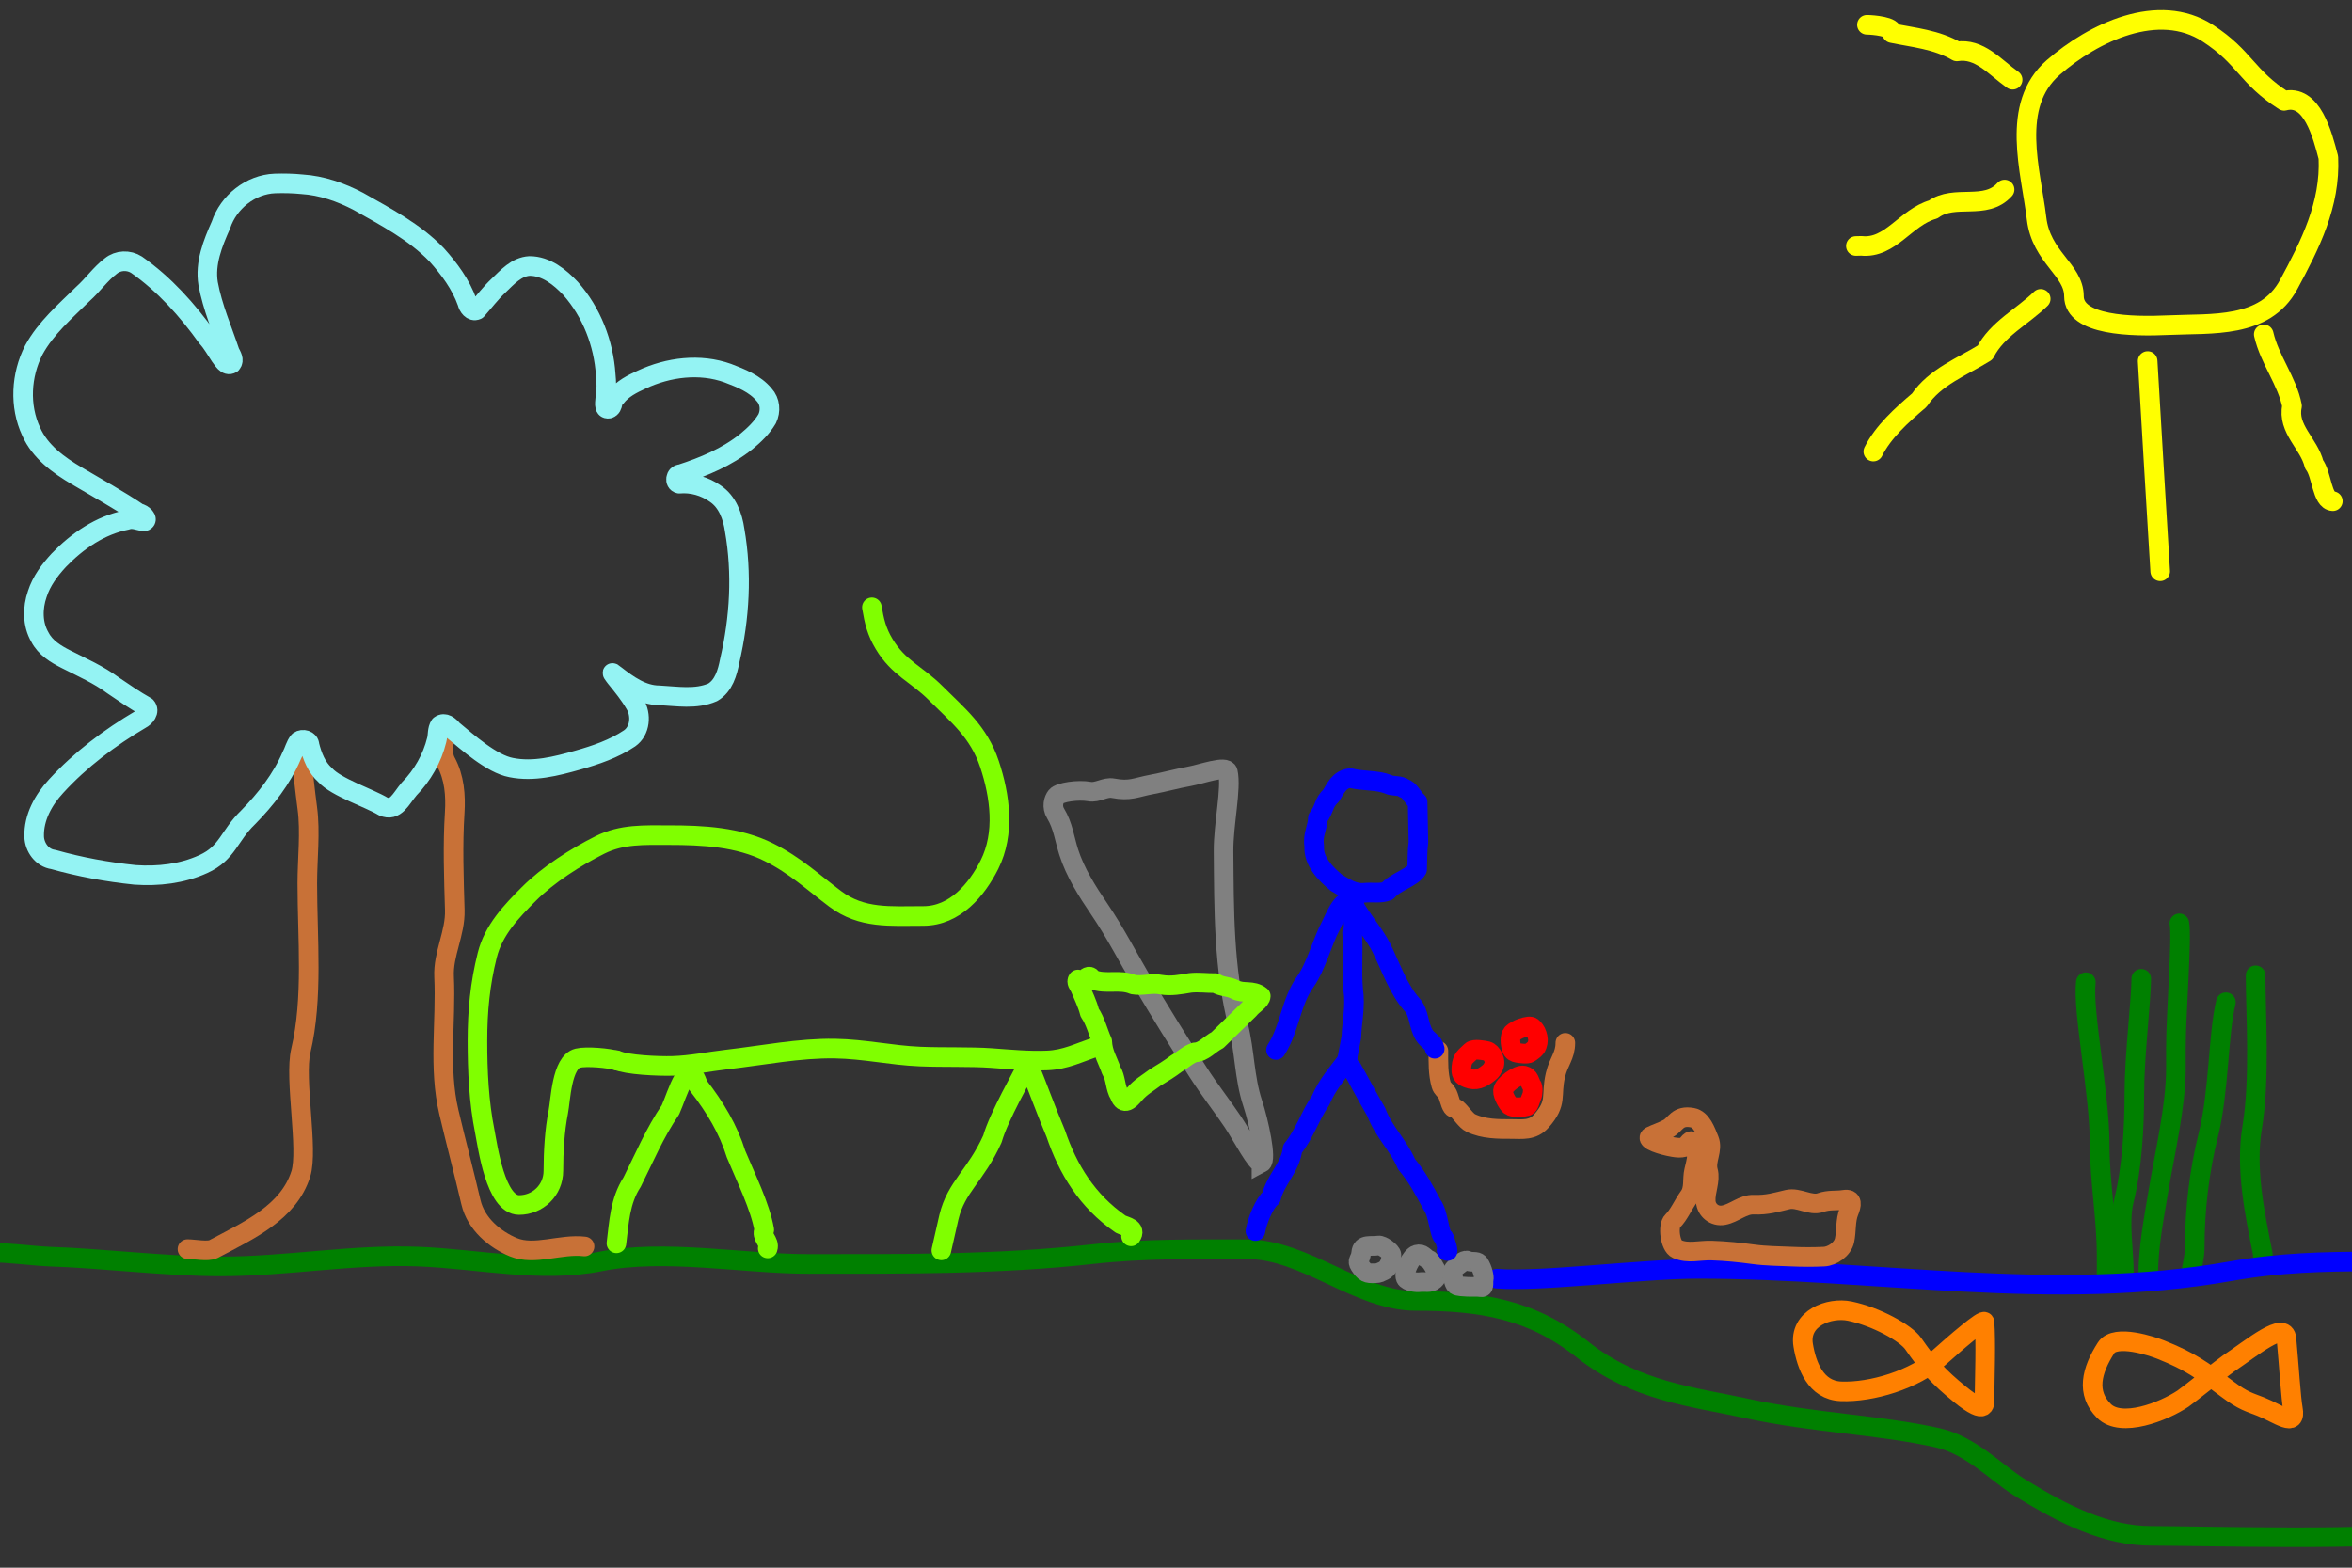 <?xml version="1.0" encoding="UTF-8" standalone="no"?>
<!-- Created with Inkscape (http://www.inkscape.org/) -->
<svg
   xmlns:dc="http://purl.org/dc/elements/1.1/"
   xmlns:cc="http://creativecommons.org/ns#"
   xmlns:rdf="http://www.w3.org/1999/02/22-rdf-syntax-ns#"
   xmlns:svg="http://www.w3.org/2000/svg"
   xmlns="http://www.w3.org/2000/svg"
   xmlns:sodipodi="http://sodipodi.sourceforge.net/DTD/sodipodi-0.dtd"
   xmlns:inkscape="http://www.inkscape.org/namespaces/inkscape"
   width="480"
   height="320"
   id="svg2"
   version="1.1"
   inkscape:version="0.46"
   sodipodi:docname="itnas060.svg"
   inkscape:export-xdpi="90"
   inkscape:export-ydpi="90"
   sodipodi:version="0.32"
   inkscape:output_extension="org.inkscape.output.svg.inkscape"
   inkscape:export-filename="itnas060.png">
  <rect width="100%" height="100%" fill="#333333" stroke="none"/>
  <defs
     id="defs4">
    <inkscape:perspective
       sodipodi:type="inkscape:persp3d"
       inkscape:vp_x="0 : 160 : 1"
       inkscape:vp_y="0 : 1000 : 0"
       inkscape:vp_z="480 : 160 : 1"
       inkscape:persp3d-origin="240 : 106.66667 : 1"
       id="perspective4059" />
  </defs>
  <sodipodi:namedview
     id="base"
     pagecolor="#ffffff"
     bordercolor="#666666"
     borderopacity="1.0"
     inkscape:pageopacity="1"
     inkscape:pageshadow="2"
     inkscape:zoom="1"
     inkscape:cx="438.78967"
     inkscape:cy="249.26995"
     inkscape:document-units="px"
     inkscape:current-layer="layer1"
     showgrid="false"
     inkscape:snap-nodes="true"
     inkscape:snap-global="false"
     inkscape:snap-grids="true"
     showguides="true"
     inkscape:window-width="1674"
     inkscape:window-height="999"
     inkscape:window-x="1680"
     inkscape:window-y="25"
     inkscape:window-maximized="1">
    <inkscape:grid
       empspacing="5"
       visible="true"
       enabled="true"
       snapvisiblegridlinesonly="true"
       type="xygrid"
       id="grid2816" />
  </sodipodi:namedview>
  <g
     inkscape:label="Layer 1"
     inkscape:groupmode="layer"
     id="layer1"
     transform="translate(0,0)">
    <path
       style="fill:none;fill-rule:nonzero;stroke:#008000;stroke-width:4;stroke-linecap:round;stroke-linejoin:round;stroke-opacity:1;opacity:1;color:#000000;fill-opacity:1;marker:none;marker-start:none;marker-mid:none;marker-end:none;stroke-miterlimit:4;stroke-dasharray:none;stroke-dashoffset:0;visibility:visible;display:inline;overflow:visible;enable-background:accumulate"
       d="M 425.678,200.499 C 424.989,206.501 428.507,223.186 428.507,233.733 C 428.507,241.151 429.921,248.697 429.921,256.36 C 429.921,258.246 429.921,260.132 429.921,262.017"
       id="path3654" />
    <path
       style="fill:none;fill-rule:nonzero;stroke:#008000;stroke-width:4;stroke-linecap:round;stroke-linejoin:round;stroke-opacity:1;opacity:1;color:#000000;fill-opacity:1;marker:none;marker-start:none;marker-mid:none;marker-end:none;stroke-miterlimit:4;stroke-dasharray:none;stroke-dashoffset:0;visibility:visible;display:inline;overflow:visible;enable-background:accumulate"
       d="M 436.992,199.792 C 436.992,203.878 435.578,215.68 435.578,223.126 C 435.578,230.191 435.12,238.392 433.456,245.047 C 432.381,249.347 433.456,255.443 433.456,259.896"
       id="path3656" />
    <path
       style="fill:none;fill-rule:nonzero;stroke:#008000;stroke-width:4;stroke-linecap:round;stroke-linejoin:round;stroke-opacity:1;opacity:1;color:#000000;fill-opacity:1;marker:none;marker-start:none;marker-mid:none;marker-end:none;stroke-miterlimit:4;stroke-dasharray:none;stroke-dashoffset:0;visibility:visible;display:inline;overflow:visible;enable-background:accumulate"
       d="M 454.263,204.585 C 452.711,210.794 452.852,222.957 450.727,231.455 C 448.809,239.127 447.899,246.931 447.899,254.789 C 447.899,256.456 447.427,258.089 447.192,259.739"
       id="path3658" />
    <path
       style="fill:none;fill-rule:nonzero;stroke:#008000;stroke-width:4;stroke-linecap:round;stroke-linejoin:round;stroke-opacity:1;opacity:1;color:#000000;fill-opacity:1;marker:none;marker-start:none;marker-mid:none;marker-end:none;stroke-miterlimit:4;stroke-dasharray:none;stroke-dashoffset:0;visibility:visible;display:inline;overflow:visible;enable-background:accumulate"
       d="M 460.327,199.085 C 460.327,206.932 461.275,220.262 459.619,230.197 C 458.229,238.539 460.17,247.8 461.741,255.653 C 461.926,256.578 461.741,257.539 461.741,258.482"
       id="path3660" />
    <path
       style="fill:none;fill-rule:nonzero;stroke:#008000;stroke-width:4;stroke-linecap:round;stroke-linejoin:round;stroke-opacity:1;opacity:1;color:#000000;fill-opacity:1;marker:none;marker-start:none;marker-mid:none;marker-end:none;stroke-miterlimit:4;stroke-dasharray:none;stroke-dashoffset:0;visibility:visible;display:inline;overflow:visible;enable-background:accumulate"
       d="M 444.77,188.478 C 445.335,191.3 444.063,207.16 444.063,213.934 C 444.063,215.348 444.063,216.762 444.063,218.177 C 444.063,225.792 441.776,235.437 440.528,242.925 C 439.522,248.961 438.406,254.613 438.406,260.603"
       id="path3662" />
    <path
       style="fill:none;fill-rule:evenodd;stroke:#0000ff;stroke-width:4;stroke-linecap:round;stroke-linejoin:round;stroke-miterlimit:4;stroke-dasharray:none;stroke-opacity:1"
       d="M 305.5,261 C 313.919,261.745 335.101,259 346.596,259 C 382.883,259 418.875,265.922 455.139,259.5 C 465.219,257.715 474.141,257.5 484,257.5"
       id="path2849"
       sodipodi:nodetypes="cssc" />
    <path
       style="fill:none;fill-rule:evenodd;stroke:#ff8000;stroke-width:4;stroke-linecap:round;stroke-linejoin:round;stroke-opacity:1;stroke-miterlimit:4;stroke-dasharray:none"
       d="M 466.625,273.25 C 466.277,269.472 459.566,275.144 454.812,278.312 C 453.812,278.979 446.5,284.833 445.5,285.5 C 441.517,288.156 432.9,291.525 429.375,288 C 425.712,284.337 426.809,279.8 429.812,275.125 C 431.688,272.207 439.385,274.854 441,275.5 C 446.954,277.882 449.398,279.674 454.5,283.5 C 457.885,286.038 459.062,286.2 461.375,287.125 C 465.102,288.616 468.664,291.51 467.938,287.562 C 467.545,285.429 467.145,278.895 466.625,273.25 z"
       id="path3621"
       sodipodi:nodetypes="csssssssss" />
    <path
       style="fill:none;fill-rule:evenodd;stroke:#ff8000;stroke-width:4;stroke-linecap:round;stroke-linejoin:round;stroke-opacity:1;stroke-miterlimit:4;stroke-dasharray:none"
       d="M 405,269.875 C 404.932,269.023 398.846,274.296 395.625,277.188 C 390.747,281.566 381.992,284.255 375.688,284 C 370.541,283.792 368.68,278.704 368,274.625 C 367.072,269.06 373.326,266.764 377.5,267.625 C 382.955,268.75 388.966,272.134 390.438,274.25 C 393.639,278.854 395.579,281.018 400,284.625 C 405.638,289.225 404.989,286.213 405,285.312 C 405.04,281.658 405.309,273.738 405,269.875 z"
       id="path3623"
       sodipodi:nodetypes="cssssssss" />
    <path
       style="opacity:1;fill:none;fill-opacity:1;fill-rule:nonzero;stroke:#008000;stroke-width:4;stroke-linecap:round;stroke-linejoin:round;marker:none;marker-start:none;marker-mid:none;marker-end:none;stroke-miterlimit:4;stroke-dasharray:none;stroke-dashoffset:0;stroke-opacity:1;visibility:visible;display:inline;overflow:visible;enable-background:accumulate"
       d="M -10,256 C -4.333,254.832 6.312,256.384 10,256.5 C 20.801,256.84 33.982,258.5 45,258.5 C 58.619,258.5 71.93,255.96 85.5,256.5 C 97.607,256.982 110.439,259.912 122.5,257.5 C 135.635,254.873 151.69,258 165,258 C 184.368,258 203.831,258.13 223,256 C 233.473,254.836 243.922,255 254.5,255 C 266.398,255 277.138,265.546 288.939,265.546 C 302.235,265.546 312.561,267.225 323,275.5 C 333.722,284 345.55,285.13 356.5,287.5 C 370.359,290.5 383.487,290.802 395.5,293.5 C 402.179,295 407.562,300.735 412,303.5 C 421.417,309.367 430.043,313.5 439,313.5 C 448.042,313.5 487.656,314.586 496,312.5"
       id="path2842"
       sodipodi:nodetypes="cssssssssssssss" />
    <path
       style="fill:none;stroke:#0000ff;stroke-width:4;stroke-linecap:round;stroke-linejoin:round;stroke-miterlimit:4;stroke-dasharray:none;stroke-opacity:1"
       d="M 275.602,158.832 C 273.254,159.02 272.503,161.067 271.701,162.341 C 269.903,164.095 270.554,164.743 268.956,166.972 C 268.904,168.939 267.824,170.506 268.218,172.647 C 267.954,175.793 270.558,178.393 272.765,180.215 C 274.586,181.256 276.267,182.447 278.463,182.23 C 280.014,182.076 281.773,182.44 283.159,181.876 C 284.791,179.951 288.248,179.152 289.209,177.459 C 289.289,175.602 289.22,173.759 289.474,171.953 C 289.42,169.205 289.366,166.457 289.312,163.71 C 288.241,162.741 287.7,161.197 286.497,160.905 C 285.822,160.241 284.188,160.574 283.298,160.092 C 281.007,159.182 278.242,159.489 275.602,158.832 L 275.602,158.832 z"
       id="path2905" />
    <path
       style="fill:none;stroke:#0000ff;stroke-width:4;stroke-linecap:round;stroke-linejoin:round;stroke-miterlimit:4;stroke-dasharray:none;stroke-opacity:1"
       d="M 276.404,183.883 C 275.488,186.251 276.815,189.558 275.939,190.379 C 276.238,194.245 275.808,198.167 276.158,202.025 C 276.663,205.348 275.889,208.602 275.784,211.702 C 275.502,213.201 275.22,214.7 274.938,216.199"
       id="path2907" />
    <path
       style="fill:none;stroke:#c87137;stroke-width:4;stroke-linecap:round;stroke-linejoin:round;marker:none;stroke-miterlimit:4;stroke-dasharray:none;stroke-dashoffset:0;stroke-opacity:1;visibility:visible;display:inline;overflow:visible;enable-background:accumulate"
       d="M 293.548,214.506 C 293.545,216.869 293.473,219.15 294.123,221.459 C 294.325,222.175 294.922,222.509 295.275,223.095 C 295.778,223.929 295.879,225.181 296.426,225.958 C 296.641,226.263 297.026,226.153 297.29,226.367 C 298.206,227.111 299.141,228.743 300.169,229.23 C 302.833,230.491 305.751,230.457 308.517,230.457 C 310.63,230.457 312.799,230.825 314.562,228.821 C 317.933,224.989 316.418,223.775 317.441,219.414 C 318.085,216.668 319.456,215.529 319.456,212.87"
       id="path2928" />
    <path
       style="fill:none;stroke:#0000ff;stroke-width:4;stroke-linecap:round;stroke-linejoin:round;stroke-miterlimit:4;stroke-dasharray:none;stroke-opacity:1"
       d="M 260.409,214.323 C 263.234,209.963 263.406,204.558 266.386,200.392 C 268.624,197.262 269.851,192.175 271.596,188.966 C 272.3,187.672 274.457,181.779 276.326,184.914 C 278.313,188.246 280.683,190.988 281.885,193.42 C 283.872,197.445 285.415,202.018 288.158,205.053 C 289.72,206.782 289.391,209.176 290.652,211.257 C 291.333,212.383 292.552,212.749 292.8,214.08"
       id="path2911"
       sodipodi:nodetypes="csssssss" />
    <path
       style="opacity:1;fill:none;fill-opacity:1;fill-rule:nonzero;stroke:#c87137;stroke-width:4;stroke-linecap:round;stroke-linejoin:round;marker:none;marker-start:none;marker-mid:none;marker-end:none;stroke-miterlimit:4;stroke-dasharray:none;stroke-dashoffset:0;stroke-opacity:1;visibility:visible;display:inline;overflow:visible;enable-background:accumulate"
       d="M 336.875,231.939 C 337.794,231.462 339.281,231.009 340.495,230.326 C 341.978,229.491 342.32,227.592 345.363,228.139 C 347.278,228.483 348.089,230.922 348.802,232.652 C 349.654,234.72 347.984,236.86 348.574,238.98 C 349.136,241.001 347.959,243.18 348.114,245.253 C 348.244,246.995 349.858,248.408 351.775,248.043 C 353.935,247.631 355.715,245.804 357.922,245.897 C 360.629,246.011 362.549,245.388 364.825,244.861 C 367.066,244.342 369.457,246.22 371.565,245.473 C 373.259,244.872 374.693,245.161 376.279,244.904 C 378.256,244.583 377.835,246.069 377.334,247.297 C 376.583,249.135 376.85,251.261 376.433,253.188 C 376.04,255.009 373.957,256.419 372.242,256.503 C 370.058,256.61 367.846,256.603 365.586,256.5 C 362.993,256.381 360.45,256.383 357.899,256.038 C 355.06,255.653 352.201,255.359 349.32,255.269 C 346.766,255.189 344.542,255.958 342.254,254.96 C 340.824,254.336 340.322,250.214 341.349,249.241 C 342.603,248.052 343.524,245.849 344.703,244.224 C 345.843,242.653 345.299,240.773 345.728,238.96 C 346.153,237.16 347.009,234.494 345.405,233.024 C 344.864,232.528 344.362,233.982 343.771,234.141 C 342.939,234.363 342.328,234.286 341.499,234.155 C 339.371,233.818 335.541,232.633 336.875,231.939 z"
       id="path3645"
       sodipodi:nodetypes="cssssssssssssssssssssssss" />
    <path
       style="fill:none;stroke:#c87137;stroke-width:4;stroke-linecap:round;stroke-linejoin:round;marker:none;stroke-miterlimit:4;stroke-dasharray:none;stroke-dashoffset:0;stroke-opacity:1;visibility:visible;display:inline;overflow:visible;enable-background:accumulate"
       d="M 119.292,254.43 C 114.477,253.851 109.093,256.366 104.786,254.59 C 101.063,253.055 97.162,249.902 96.109,245.392 C 94.675,239.252 93.052,233.145 91.604,227.003 C 89.46,217.911 91.06,208.561 90.629,199.343 C 90.413,194.723 92.951,190.459 92.814,185.767 C 92.62,179.148 92.374,172.525 92.796,165.897 C 93.021,162.362 92.74,158.73 90.996,155.504 C 89.94,153.549 90.827,151.157 90.809,149.004"
       id="path2832"
       sodipodi:nodetypes="cssssssss" />
    <path
       style="fill:none;stroke:#c87137;stroke-width:4;stroke-linecap:round;stroke-linejoin:round;marker:none;stroke-miterlimit:4;stroke-dasharray:none;stroke-dashoffset:0;stroke-opacity:1;visibility:visible;display:inline;overflow:visible;enable-background:accumulate"
       d="M 61.392,153.765 C 61.849,157.476 62.207,161.191 62.713,164.933 C 63.373,169.809 62.713,175.361 62.713,180.288 C 62.713,191.504 63.933,203.754 61.392,214.489 C 60.043,220.187 62.962,234.641 61.392,239.616 C 58.904,247.497 50.814,251.134 43.546,254.972 C 42.477,255.537 39.547,254.972 38.259,254.972"
       id="path2850"
       sodipodi:nodetypes="cssssss" />
    <path
       style="fill:none;stroke:#94f3f3;stroke-width:4;stroke-linecap:round;stroke-linejoin:round;stroke-miterlimit:4;stroke-dasharray:none;stroke-opacity:1"
       d="M 56.094,37.45 C 51.148,37.639 46.621,41.25 45.094,45.919 C 43.425,49.654 41.784,53.735 42.475,57.903 C 43.366,62.732 45.35,67.255 46.906,71.888 C 47.252,72.584 47.874,73.508 47.25,74.231 C 46.21,74.851 45.492,73.39 44.939,72.717 C 44.062,71.422 43.323,70.025 42.254,68.873 C 38.235,63.26 33.552,58.025 27.875,54.044 C 26.28,53.006 24.108,53.088 22.625,54.294 C 20.481,55.92 18.95,58.187 16.947,59.971 C 13.324,63.533 9.348,66.933 6.889,71.458 C 4.28,76.564 3.918,82.877 6.365,88.113 C 8.179,92.205 11.941,94.938 15.687,97.14 C 19.913,99.649 24.233,102.013 28.312,104.763 C 29.063,104.803 30.526,106.114 29.351,106.453 C 28.197,106.24 27.031,105.696 25.859,106.142 C 20.47,107.19 15.757,110.443 12.003,114.345 C 10.137,116.359 8.451,118.609 7.607,121.255 C 6.618,124.096 6.595,127.401 8.144,130.052 C 9.253,132.225 11.405,133.529 13.511,134.588 C 16.761,136.237 20.13,137.714 23.069,139.9 C 25.277,141.405 27.482,142.92 29.812,144.231 C 30.657,145.168 29.6,146.391 28.718,146.826 C 22.373,150.574 16.402,155.058 11.418,160.508 C 8.854,163.274 6.869,166.868 6.969,170.731 C 7.018,172.933 8.595,175.144 10.864,175.437 C 16.317,176.975 21.917,177.995 27.55,178.58 C 32.28,178.909 37.141,178.368 41.485,176.381 C 46.462,174.14 46.721,170.605 50.624,166.847 C 54.232,163.172 57.477,159.047 59.514,154.281 C 60.061,153.296 60.259,152.135 61,151.263 C 61.746,150.714 63.145,151.062 63.156,152.106 C 63.718,154.355 64.599,156.645 66.37,158.221 C 68.631,160.732 75.314,162.871 78.201,164.612 C 80.754,165.724 81.779,163.076 83.509,161.035 C 86.215,158.287 88.201,154.797 89.123,151.051 C 89.387,150.069 89.198,148.895 89.781,148.044 C 90.752,147.321 91.766,148.218 92.355,148.962 C 95.37,151.449 100.327,155.944 104.327,156.678 C 108.871,157.598 113.488,156.403 117.854,155.174 C 121.552,154.129 125.277,152.871 128.487,150.711 C 130.68,149.172 130.929,145.897 129.589,143.714 C 128.481,141.8 127.084,140.084 125.689,138.375 C 125.192,137.714 124.46,136.815 125.57,137.787 C 128.173,139.811 131.083,141.916 134.526,141.931 C 138.153,142.115 142.003,142.818 145.452,141.318 C 147.706,140.003 148.464,137.277 148.925,134.875 C 150.956,126.165 151.479,117.038 149.929,108.207 C 149.529,105.387 148.443,102.394 145.971,100.758 C 143.844,99.258 141.225,98.501 138.625,98.731 C 137.558,98.515 137.861,96.758 138.906,96.794 C 143.665,95.26 148.388,93.282 152.313,90.123 C 153.937,88.792 155.491,87.3 156.562,85.481 C 157.328,83.9 157.177,81.901 155.951,80.586 C 154.073,78.312 151.215,77.191 148.531,76.169 C 142.822,74.124 136.407,74.942 130.988,77.466 C 129.023,78.363 127.01,79.361 125.676,81.127 C 124.703,81.703 125.338,83.01 124.25,83.419 C 123.043,83.643 123.555,81.837 123.529,81.096 C 123.826,79.565 123.763,78.014 123.611,76.475 C 123.191,70.067 120.741,63.736 116.467,58.912 C 114.268,56.562 111.454,54.293 108.072,54.294 C 105.383,54.439 103.516,56.612 101.702,58.342 C 100.098,59.853 98.769,61.626 97.312,63.263 C 96.307,63.707 95.539,62.568 95.346,61.715 C 94.05,58.059 91.691,54.876 89.118,52.017 C 84.607,47.322 78.756,44.296 73.158,41.119 C 69.579,39.241 65.681,37.865 61.621,37.613 C 59.786,37.428 57.937,37.392 56.094,37.45 z"
       id="path2827"
       sodipodi:nodetypes="csssssssssssssssssssssssssssssssssssssscccccccccccccccccccccccccccccc" />
    <path
       id="path3747"
       style="fill:none;stroke:#808080;stroke-width:4;stroke-linecap:butt;stroke-linejoin:miter;stroke-miterlimit:4;stroke-dasharray:none;stroke-opacity:1"
       d="M 257.444,237.35 C 256.564,237.814 253.487,231.813 251.604,229.009 C 249.323,225.614 246.775,222.39 244.561,218.937 C 240.592,212.746 236.704,206.496 232.983,200.175 C 230.131,195.33 227.593,190.346 224.406,185.661 C 221.893,181.967 219.426,178.076 218.105,173.94 C 217.255,171.279 216.942,168.52 215.433,166.052 C 214.587,164.668 215.027,163.222 215.566,162.549 C 216.246,161.7 220.078,161.158 222.312,161.571 C 223.986,161.881 225.532,160.592 227.133,160.893 C 230.715,161.565 231.642,160.752 235.211,160.089 C 237.673,159.632 240.148,158.926 242.576,158.498 C 245.197,158.036 250.255,156.131 250.586,157.588 C 251.346,160.929 249.658,168.303 249.704,173.747 C 249.804,185.627 249.699,197.69 252.691,209.333 C 254.028,214.536 253.927,219.985 255.624,225.134 C 256.928,229.088 258.572,236.757 257.444,237.351 L 257.444,237.35 z"
       sodipodi:nodetypes="cssssssssssssssss" />
    <path
       style="fill:none;stroke:#80ff00;stroke-width:4;stroke-linecap:round;stroke-linejoin:round;stroke-miterlimit:4;stroke-dasharray:none;stroke-opacity:1"
       d="M 219.97,199.94 C 220.94,201.543 221.913,198.001 222.979,199.943 C 225.701,201.029 228.527,199.808 231.248,200.967 C 233.164,201.314 235.057,200.591 236.974,200.994 C 238.992,201.342 240.94,200.951 242.899,200.629 C 244.616,200.436 246.342,200.706 248.059,200.674 C 249.415,201.519 250.647,201.256 252.049,202.001 C 253.742,202.892 255.666,202.005 257.3,203.327 C 257.278,204.195 255.628,205.092 254.965,205.972 C 252.797,208.086 250.63,210.201 248.46,212.311 C 246.885,213.093 245.614,214.781 243.823,214.819 C 242.453,215.255 241.334,216.372 240.081,217.101 C 238.771,218.098 237.202,219.076 235.757,219.937 C 234.345,221.018 232.815,221.842 231.579,223.29 C 230.608,224.422 229.371,225.819 228.501,223.536 C 227.552,222.06 227.748,219.98 226.787,218.498 C 226.135,216.55 225.03,214.912 224.95,212.6 C 224.079,210.682 223.557,208.38 222.387,206.706 C 221.927,204.854 221.039,203.135 220.35,201.459 C 220.127,201.074 219.577,200.411 219.97,199.94 L 219.97,199.94 z"
       id="path2942" />
    <path
       style="fill:none;stroke:#80ff00;stroke-width:4;stroke-linecap:round;stroke-linejoin:round;stroke-miterlimit:4;stroke-dasharray:none;stroke-opacity:1"
       d="M 125.801,253.788 C 126.336,249.532 126.493,245.155 128.997,241.294 C 131.471,236.366 133.599,231.258 136.821,226.538 C 138.274,223.328 140.462,215.033 142.481,221.568 C 145.942,226.002 148.662,230.563 150.2,235.551 C 152.307,240.616 155.111,246.204 155.971,251.033 C 155.227,252.443 157.162,253.403 156.677,254.825"
       id="path2956" />
    <path
       style="fill:none;stroke:#80ff00;stroke-width:4;stroke-linecap:round;stroke-linejoin:round;stroke-miterlimit:4;stroke-dasharray:none;stroke-opacity:1"
       d="M 192.112,255.228 C 192.282,254.477 193.2,250.443 193.655,248.444 C 195.16,242.163 199.117,240.062 202.538,232.471 C 203.795,227.987 208.723,219.44 209.817,217.139 C 211.75,221.857 213.468,226.683 215.453,231.371 C 217.94,238.693 221.866,245.154 228.71,249.884 C 229.694,250.367 232.011,250.715 230.833,252.366"
       id="path2958" />
    <path
       style="fill:none;stroke:#80ff00;stroke-width:4;stroke-linecap:round;stroke-linejoin:round;marker:none;stroke-miterlimit:4;stroke-dasharray:none;stroke-dashoffset:0;stroke-opacity:1;visibility:visible;display:inline;overflow:visible;enable-background:accumulate"
       d="M 223.402,213.791 C 220.113,214.909 217.405,216.306 213.751,216.461 C 209.959,216.622 206.167,216.244 202.302,215.97 C 198.046,215.669 192.487,215.865 187.749,215.666 C 181.831,215.418 176.428,214.144 170.419,214.044 C 163.092,213.922 155.688,215.425 148.321,216.271 C 144.616,216.697 141.015,217.467 137.249,217.573 C 134.345,217.655 127.963,217.382 125.797,216.405"
       id="path2833"
       sodipodi:nodetypes="csssssss" />
    <path
       style="opacity:1;fill:none;fill-opacity:1;fill-rule:nonzero;stroke:#80ff00;stroke-width:4;stroke-linecap:round;stroke-linejoin:round;marker:none;marker-start:none;marker-mid:none;marker-end:none;stroke-miterlimit:4;stroke-dasharray:none;stroke-dashoffset:0;stroke-opacity:1;visibility:visible;display:inline;overflow:visible;enable-background:accumulate"
       d="M 125.906,216.5 C 124.336,215.975 119.648,215.564 117.906,216 C 114.607,216.825 114.403,224.642 113.938,226.969 C 113.188,230.714 112.938,235.134 112.938,238.969 C 112.938,243.005 109.705,245.969 105.938,245.969 C 101.111,245.969 99.522,233.892 98.938,230.969 C 97.725,224.907 97.438,218.678 97.438,212.469 C 97.438,206.309 97.972,200.832 99.438,194.969 C 100.725,189.82 104.354,186.052 107.938,182.469 C 111.86,178.546 117.48,174.947 122.438,172.469 C 126.924,170.226 131.454,170.469 136.438,170.469 C 143.465,170.469 150.646,170.823 156.938,173.969 C 162.311,176.656 166.033,180.165 170.438,183.469 C 175.911,187.574 181.653,186.969 188.438,186.969 C 194.88,186.969 199.359,181.627 201.938,176.469 C 205.131,170.082 204.106,162.474 201.938,155.969 C 199.727,149.337 195.431,145.962 190.938,141.469 C 187.057,137.589 183.384,136.38 180.438,131.469 C 178.902,128.91 178.409,126.797 177.938,123.969"
       id="path3966"
       sodipodi:nodetypes="csssssssssssssssssc" />
    <path
       style="fill:none;stroke:#ff0000;stroke-width:4;stroke-linecap:butt;stroke-linejoin:miter;marker:none;stroke-miterlimit:4;stroke-dasharray:none;stroke-dashoffset:0;stroke-opacity:1;visibility:visible;display:inline;overflow:visible;enable-background:accumulate"
       d="M 303.497,214.556 C 302.945,214.412 300.788,214.014 300.247,214.556 C 299.111,215.691 298.394,215.935 298.247,217.806 C 298.136,219.218 298.367,219.62 299.497,220.056 C 301.187,220.707 302.407,220.115 303.747,219.056 C 304.558,218.414 304.342,218.429 304.747,217.806 C 305.498,216.648 304.45,214.804 303.497,214.556 z"
       id="path3727"
       sodipodi:nodetypes="cssssss" />
    <path
       style="fill:none;stroke:#ff0000;stroke-width:4;stroke-linecap:butt;stroke-linejoin:miter;marker:none;stroke-miterlimit:4;stroke-dasharray:none;stroke-dashoffset:0;stroke-opacity:1;visibility:visible;display:inline;overflow:visible;enable-background:accumulate"
       d="M 310.973,219.543 C 309.794,219.276 306.834,221.399 306.723,222.668 C 306.651,223.484 307.787,225.583 308.348,225.793 C 309.297,226.149 310.632,226.047 311.598,225.793 C 312.065,225.67 312.338,224.312 312.598,223.793 C 312.838,223.313 312.902,221.969 312.598,221.543 C 312.118,220.87 312.177,219.816 310.973,219.543 z"
       id="path3729"
       sodipodi:nodetypes="cssssss" />
    <path
       style="fill:none;stroke:#ff0000;stroke-width:4;stroke-linecap:butt;stroke-linejoin:miter;marker:none;stroke-miterlimit:4;stroke-dasharray:none;stroke-dashoffset:0;stroke-opacity:1;visibility:visible;display:inline;overflow:visible;enable-background:accumulate"
       d="M 310.411,209.912 C 309.813,210.124 309.071,210.502 308.661,210.912 C 308.035,211.538 308.232,213.181 308.515,214.028 C 308.716,214.632 309.138,214.823 309.661,214.912 C 310.237,215.009 311.738,215.235 312.161,214.912 C 312.568,214.601 313.416,214.124 313.661,213.412 C 313.982,212.481 313.911,211.971 313.661,211.162 C 313.451,210.481 312.981,209.913 312.661,209.662 C 312.37,209.433 311.725,209.446 310.411,209.912 z"
       id="path3733"
       sodipodi:nodetypes="cssssssss" />
    <path
       sodipodi:nodetypes="cssssss"
       id="path4061"
       d="M 283.956,256.13 C 283.962,255.56 282.072,254.11 281.316,254.235 C 279.731,254.495 277.96,253.839 277.796,255.709 C 277.666,257.2 276.836,257.253 277.5,258.266 C 278.493,259.78 278.929,259.98 280.635,259.9 C 281.668,259.852 281.484,259.738 282.176,259.468 C 283.461,258.965 283.945,257.351 283.956,256.13 z"
       style="opacity:1;fill:none;fill-opacity:1;fill-rule:nonzero;stroke:#808080;stroke-width:4;stroke-linecap:butt;stroke-linejoin:miter;marker:none;marker-start:none;marker-mid:none;marker-end:none;stroke-miterlimit:4;stroke-dasharray:none;stroke-dashoffset:0;stroke-opacity:1;visibility:visible;display:inline;overflow:visible;enable-background:accumulate" />
    <path
       sodipodi:nodetypes="cssssss"
       id="path4063"
       d="M 289.118,256.092 C 287.955,256.421 286.37,259.701 286.879,260.868 C 287.207,261.619 289.132,261.804 289.725,261.721 C 290.729,261.58 291.929,261.968 292.655,261.282 C 293.007,260.951 293.578,260.344 293.323,259.823 C 292.994,259.149 291.991,257.254 291.502,257.072 C 290.728,256.783 290.306,255.756 289.118,256.092 z"
       style="opacity:1;fill:none;fill-opacity:1;fill-rule:nonzero;stroke:#808080;stroke-width:4;stroke-linecap:butt;stroke-linejoin:miter;marker:none;marker-start:none;marker-mid:none;marker-end:none;stroke-miterlimit:4;stroke-dasharray:none;stroke-dashoffset:0;stroke-opacity:1;visibility:visible;display:inline;overflow:visible;enable-background:accumulate" />
    <path
       sodipodi:nodetypes="cssssssss"
       id="path4065"
       d="M 301.81,257.891 C 301.444,257.373 300.201,257.698 299.695,257.414 C 298.924,256.98 298.205,257.841 297.466,258.342 C 296.938,258.7 296.374,259.361 296.43,259.889 C 296.493,260.469 296.681,261.975 297.106,262.295 C 297.515,262.603 298.731,262.623 299.483,262.667 C 300.465,262.724 301.417,262.61 302.298,262.753 C 303.001,262.866 302.635,261.53 302.791,261.154 C 302.932,260.811 302.613,259.03 301.81,257.891 z"
       style="opacity:1;fill:none;fill-opacity:1;fill-rule:nonzero;stroke:#808080;stroke-width:4;stroke-linecap:butt;stroke-linejoin:miter;marker:none;marker-start:none;marker-mid:none;marker-end:none;stroke-miterlimit:4;stroke-dasharray:none;stroke-dashoffset:0;stroke-opacity:1;visibility:visible;display:inline;overflow:visible;enable-background:accumulate" />
    <path
       id="path2909"
       style="fill:none;stroke:#0000ff;stroke-width:4;stroke-linecap:round;stroke-linejoin:round;stroke-miterlimit:4;stroke-dasharray:none;stroke-opacity:1"
       d="M 275.865,218.029 C 276.964,219.909 279.205,224.16 280.876,227.005 C 282.41,231.116 285.374,233.696 287.052,237.64 C 289.172,240.136 290.627,242.883 292.303,246 C 293.6,247.722 293.697,252.102 294.623,252.573 C 294.825,252.77 295.901,256.278 295.21,255.17 M 275.033,216.304 C 273.031,218.94 270.789,221.49 269.529,224.581 C 267.355,227.736 266.211,231.539 263.783,234.49 C 263.407,238.236 260.254,240.844 259.426,244.454 C 258.021,245.551 256.563,249.206 256.207,251.296"
       sodipodi:nodetypes="ccccccccccc" />
    <g
       id="g4230"
       transform="matrix(6.0818646e-2,0.998,-0.998,6.0818646e-2,489.695,-19.591)"
       style="stroke-linecap:round;stroke-linejoin:round">
      <path
         sodipodi:nodetypes="csssssscc"
         id="path4202"
         d="M 38.672,25.945 C 33.241,33.395 29.362,33.333 23.942,40.669 C 16.827,50.3 22.372,63.958 29.022,72.586 C 36.215,81.916 49.775,78.402 59.57,77.846 C 67.574,77.392 70.472,70.87 75.865,71.198 C 81.869,71.562 82.838,59.917 82.948,52.146 C 83.068,43.586 84.887,32.722 76.184,27.314 C 68.375,22.462 60.371,17.764 50.784,17.639 C 46.123,18.555 37.505,20.182 38.672,25.945 z"
         style="fill:none;stroke:#ffff00;stroke-width:4;stroke-linecap:round;stroke-linejoin:round;stroke-miterlimit:4;stroke-dasharray:none;stroke-opacity:1" />
      <path
         id="path4215"
         d="M 31,81 C 28.149,84.554 24.105,87.346 24.537,92.015 C 21.833,96.043 21.188,100.67 20,105 C 18.716,104.477 18.081,108.774 18,110"
         style="fill:none;stroke:#ffff00;stroke-width:4;stroke-linecap:round;stroke-linejoin:round;stroke-miterlimit:4;stroke-dasharray:none;stroke-opacity:1" />
      <path
         id="path4217"
         d="M 53.281,84 C 57.39,88.16 53.507,94.218 56.447,98.792 C 57.663,104.49 63.972,107.983 62.978,113.877 L 62.937,115"
         style="fill:none;stroke:#ffff00;stroke-width:4;stroke-linecap:round;stroke-linejoin:round;stroke-miterlimit:4;stroke-dasharray:none;stroke-opacity:1" />
      <path
         id="path4219-0"
         d="M 76,78 C 79.401,81.924 81.608,87.266 86.251,90 C 88.872,94.848 90.567,100.497 95.139,103.991 C 97.955,107.749 101.169,111.783 105.043,114"
         style="fill:none;stroke:#ffff00;stroke-width:4;stroke-linecap:round;stroke-linejoin:round;stroke-miterlimit:4;stroke-dasharray:none;stroke-opacity:1" />
      <path
         id="path4221"
         d="M 90,56.988 C 104.333,57.002 118.667,57.064 133,57.04"
         style="fill:none;stroke:#ffff00;stroke-width:4;stroke-linecap:round;stroke-linejoin:round;stroke-miterlimit:4;stroke-dasharray:none;stroke-opacity:1" />
      <path
         id="path4223"
         d="M 86,33 C 91.269,32.124 95.823,28.795 100.951,28.124 C 105.573,29.425 108.836,25.122 113.125,24.35 C 115.248,22.886 120.61,23.237 120.856,21"
         style="fill:none;stroke:#ffff00;stroke-width:4;stroke-linecap:round;stroke-linejoin:round;stroke-miterlimit:4;stroke-dasharray:none;stroke-opacity:1" />
    </g>
  </g>
</svg>
